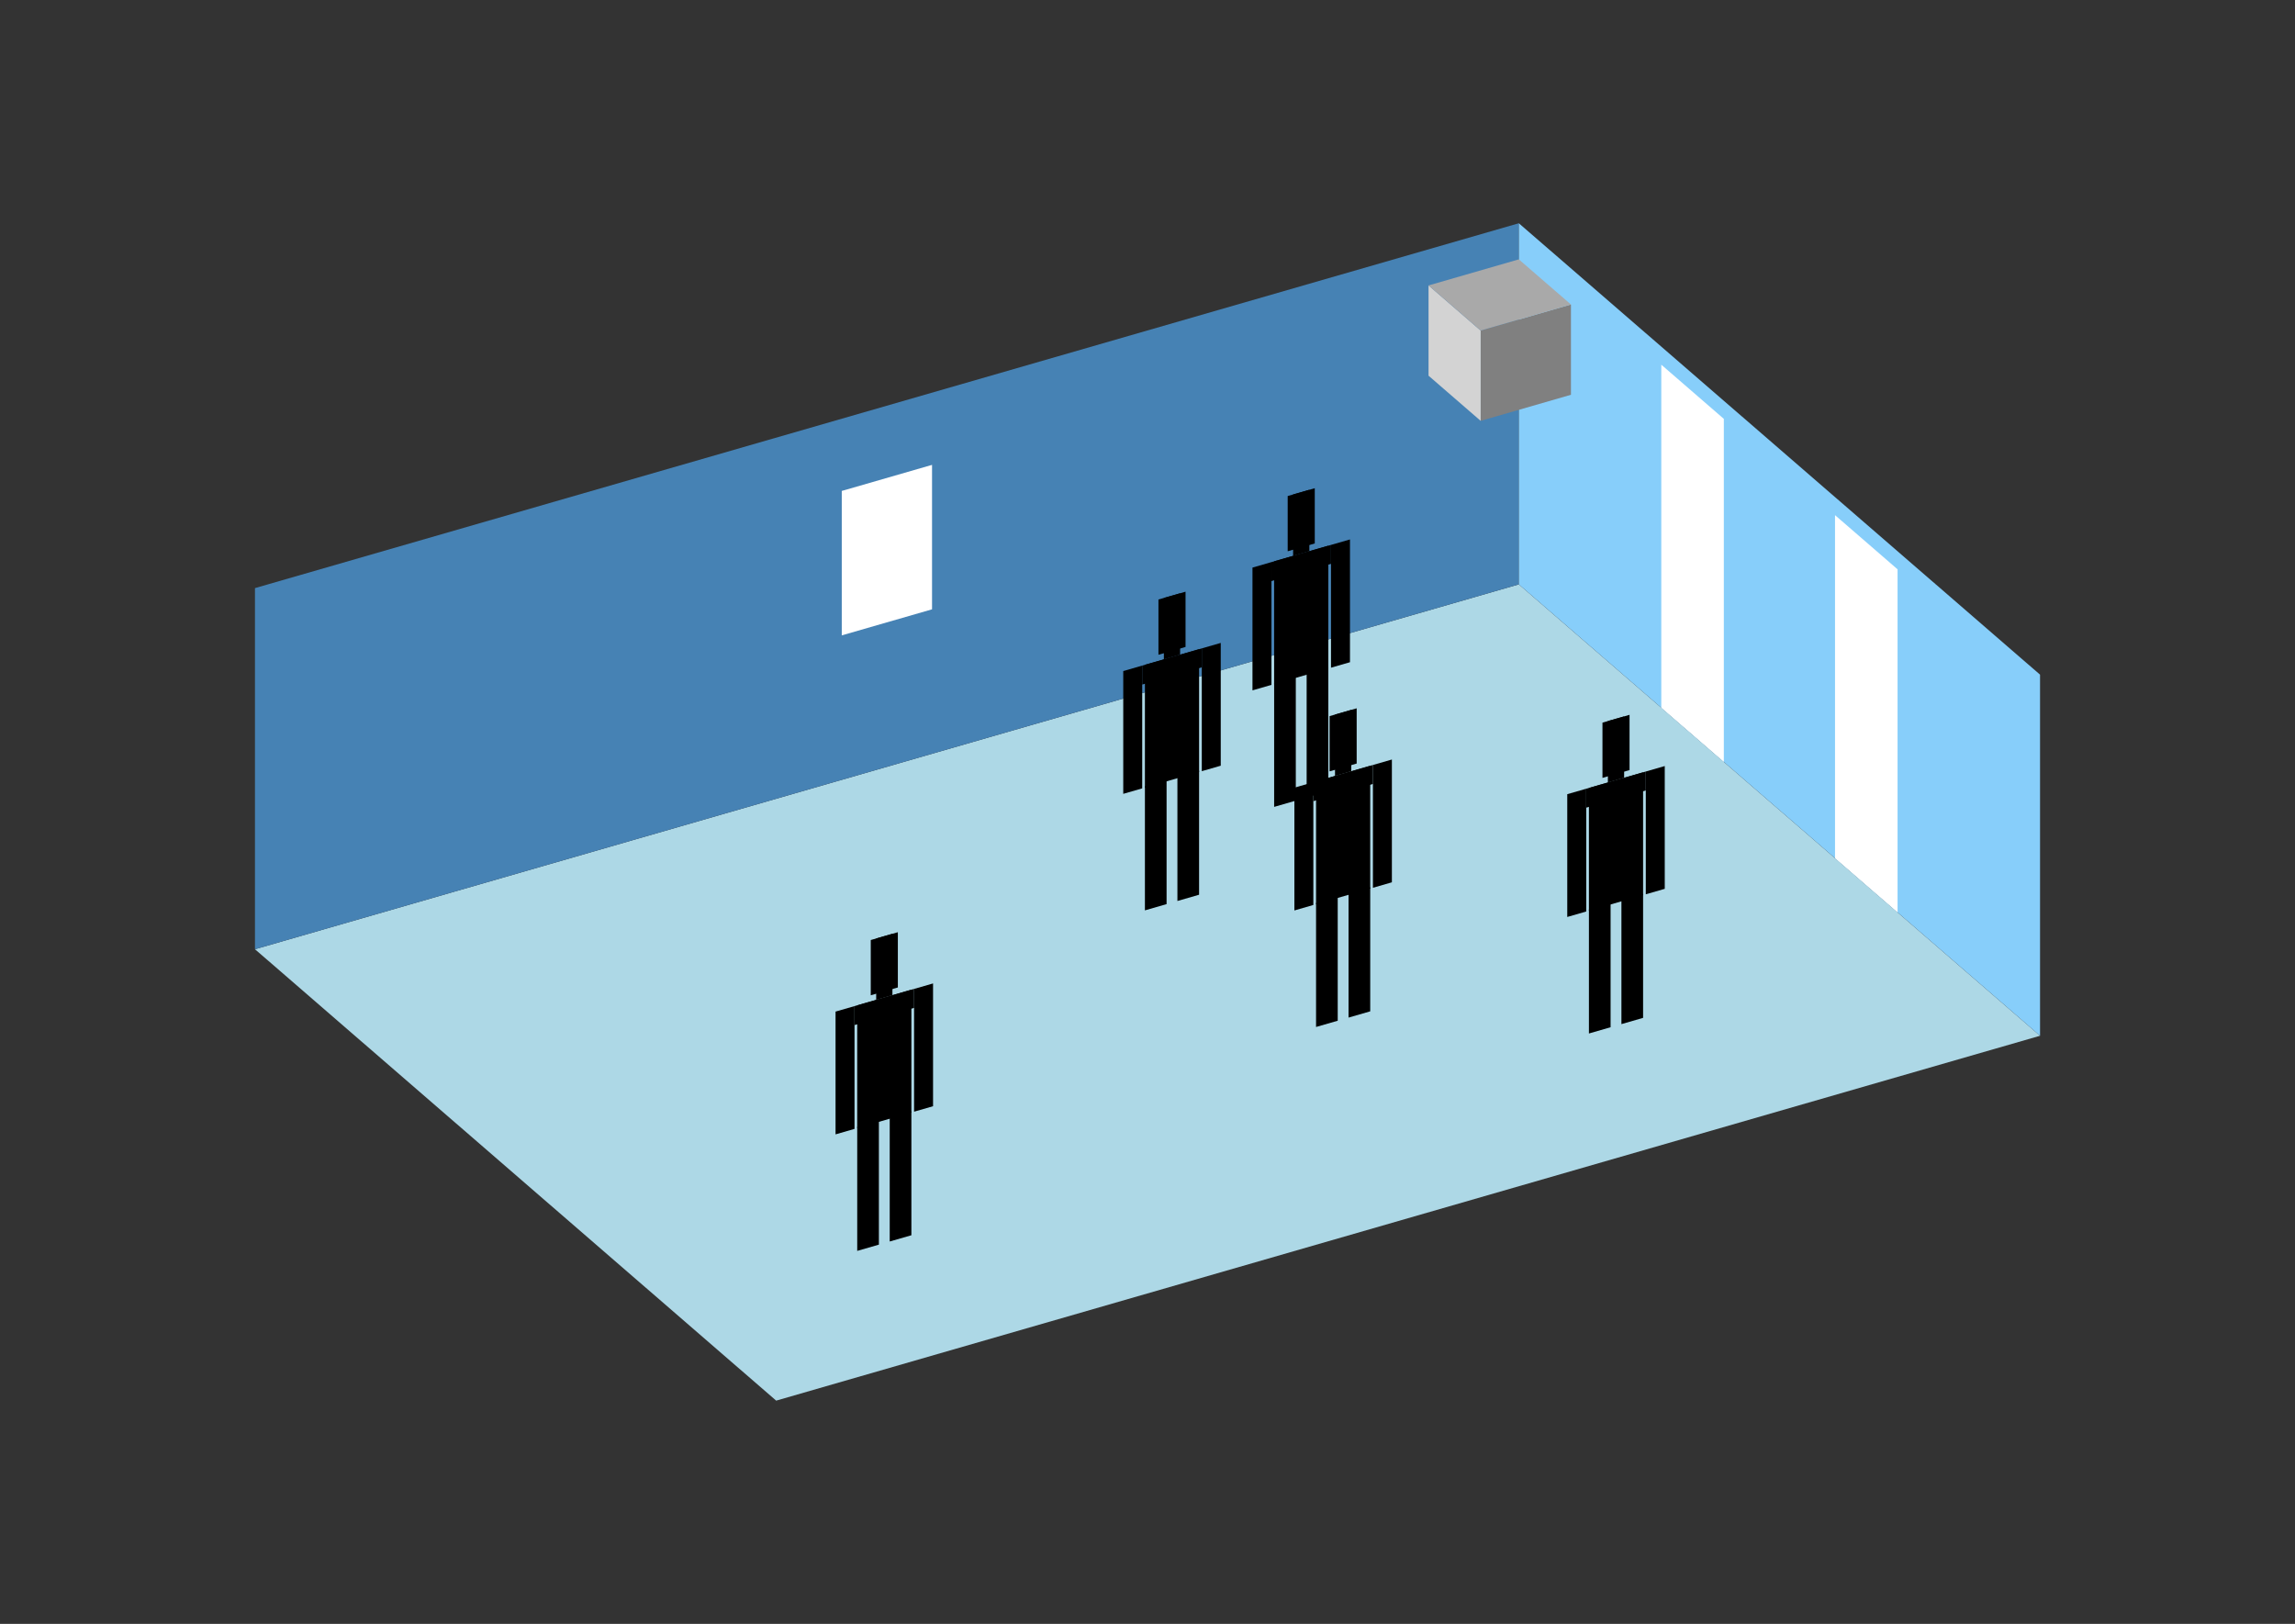 <?xml version="1.0" encoding="UTF-8"?>
<svg
  xmlns="http://www.w3.org/2000/svg"
  width="848"
  height="600"
  style="background-color:white"
>
  <rect width="100%" height="100%" fill="#333333" stroke="none"/>
  <polygon fill="lightblue" points="286.795,517.511 94.209,350.727 561.205,215.917 753.791,382.701" />
  <polygon fill="steelblue" points="94.209,350.727 94.209,217.299 561.205,82.489 561.205,215.917" />
  <polygon fill="lightskyblue" points="753.791,382.701 753.791,249.273 561.205,82.489 561.205,215.917" />
  <polygon fill="white" points="636.955,281.518 636.955,154.762 613.845,134.748 613.845,261.504" />
  <polygon fill="white" points="701.15,337.113 701.15,210.357 678.04,190.343 678.04,317.099" />
  <polygon fill="white" points="311.029,234.765 311.029,181.394 344.386,171.765 344.386,225.136" />
  <polygon fill="grey" points="547.107,155.497 547.107,122.14 580.463,112.51 580.463,145.867" />
  <polygon fill="lightgrey" points="547.107,155.497 547.107,122.14 527.848,105.461 527.848,138.818" />
  <polygon fill="darkgrey" points="547.107,122.14 527.848,105.461 561.205,95.832 580.463,112.51" />
  <polygon fill="hsl(324.0,50.0%,70.716%)" points="470.795,298.132 470.795,252.313 478.801,250.002 478.801,295.821" />
  <polygon fill="hsl(324.0,50.0%,70.716%)" points="490.81,292.355 490.81,246.536 482.804,248.847 482.804,294.666" />
  <polygon fill="hsl(324.0,50.0%,70.716%)" points="462.79,255.078 462.79,209.713 469.795,207.69 469.795,253.056" />
  <polygon fill="hsl(324.0,50.0%,70.716%)" points="491.81,246.7 491.81,201.335 498.815,199.313 498.815,244.678" />
  <polygon fill="hsl(324.0,50.0%,70.716%)" points="469.795,214.695 469.795,207.69 491.81,201.335 491.81,208.34" />
  <polygon fill="hsl(324.0,50.0%,70.716%)" points="470.795,252.767 470.795,207.402 490.81,201.624 490.81,246.989" />
  <polygon fill="hsl(324.0,50.0%,70.716%)" points="475.799,203.689 475.799,183.275 485.806,180.386 485.806,200.8" />
  <polygon fill="hsl(324.0,50.0%,70.716%)" points="477.8,205.379 477.8,182.697 483.805,180.964 483.805,203.646" />
  <polygon fill="hsl(324.0,50.0%,65.218%)" points="423.045,336.368 423.045,290.549 431.05,288.238 431.05,334.057" />
  <polygon fill="hsl(324.0,50.0%,65.218%)" points="443.059,330.591 443.059,284.772 435.053,287.083 435.053,332.902" />
  <polygon fill="hsl(324.0,50.0%,65.218%)" points="415.039,293.314 415.039,247.949 422.044,245.927 422.044,291.292" />
  <polygon fill="hsl(324.0,50.0%,65.218%)" points="444.059,284.937 444.059,239.571 451.064,237.549 451.064,282.914" />
  <polygon fill="hsl(324.0,50.0%,65.218%)" points="422.044,252.932 422.044,245.927 444.059,239.571 444.059,246.576" />
  <polygon fill="hsl(324.0,50.0%,65.218%)" points="423.045,291.003 423.045,245.638 443.059,239.86 443.059,285.225" />
  <polygon fill="hsl(324.0,50.0%,65.218%)" points="428.048,241.925 428.048,221.511 438.055,218.622 438.055,239.036" />
  <polygon fill="hsl(324.0,50.0%,65.218%)" points="430.05,243.616 430.05,220.933 436.054,219.2 436.054,241.882" />
  <polygon fill="hsl(324.0,50.0%,51.427%)" points="486.28,379.452 486.28,333.633 494.286,331.322 494.286,377.141" />
  <polygon fill="hsl(324.0,50.0%,51.427%)" points="506.295,373.674 506.295,327.855 498.289,330.166 498.289,375.985" />
  <polygon fill="hsl(324.0,50.0%,51.427%)" points="478.275,336.397 478.275,291.032 485.28,289.01 485.28,334.375" />
  <polygon fill="hsl(324.0,50.0%,51.427%)" points="507.295,328.02 507.295,282.655 514.3,280.632 514.3,325.998" />
  <polygon fill="hsl(324.0,50.0%,51.427%)" points="485.28,296.015 485.28,289.01 507.295,282.655 507.295,289.659" />
  <polygon fill="hsl(324.0,50.0%,51.427%)" points="486.28,334.086 486.28,288.721 506.295,282.943 506.295,328.309" />
  <polygon fill="hsl(324.0,50.0%,51.427%)" points="491.284,285.008 491.284,264.594 501.291,261.705 501.291,282.12" />
  <polygon fill="hsl(324.0,50.0%,51.427%)" points="493.285,286.699 493.285,264.016 499.29,262.283 499.29,284.966" />
  <polygon fill="hsl(324.0,50.0%,44.341%)" points="587.106,381.861 587.106,336.042 595.112,333.731 595.112,379.55" />
  <polygon fill="hsl(324.0,50.0%,44.341%)" points="607.121,376.084 607.121,330.265 599.115,332.576 599.115,378.395" />
  <polygon fill="hsl(324.0,50.0%,44.341%)" points="579.101,338.807 579.101,293.442 586.106,291.42 586.106,336.785" />
  <polygon fill="hsl(324.0,50.0%,44.341%)" points="608.121,330.43 608.121,285.064 615.126,283.042 615.126,328.407" />
  <polygon fill="hsl(324.0,50.0%,44.341%)" points="586.106,298.425 586.106,291.42 608.121,285.064 608.121,292.069" />
  <polygon fill="hsl(324.0,50.0%,44.341%)" points="587.106,336.496 587.106,291.131 607.121,285.353 607.121,330.718" />
  <polygon fill="hsl(324.0,50.0%,44.341%)" points="592.11,287.418 592.11,267.004 602.117,264.115 602.117,284.529" />
  <polygon fill="hsl(324.0,50.0%,44.341%)" points="594.111,289.109 594.111,266.426 600.116,264.693 600.116,287.375" />
  <polygon fill="hsl(324.0,50.0%,43.829%)" points="316.742,462.185 316.742,416.366 324.748,414.055 324.748,459.874" />
  <polygon fill="hsl(324.0,50.0%,43.829%)" points="336.756,456.407 336.756,410.588 328.751,412.899 328.751,458.718" />
  <polygon fill="hsl(324.0,50.0%,43.829%)" points="308.737,419.13 308.737,373.765 315.742,371.743 315.742,417.108" />
  <polygon fill="hsl(324.0,50.0%,43.829%)" points="337.757,410.753 337.757,365.388 344.762,363.366 344.762,408.731" />
  <polygon fill="hsl(324.0,50.0%,43.829%)" points="315.742,378.748 315.742,371.743 337.757,365.388 337.757,372.393" />
  <polygon fill="hsl(324.0,50.0%,43.829%)" points="316.742,416.819 316.742,371.454 336.756,365.677 336.756,411.042" />
  <polygon fill="hsl(324.0,50.0%,43.829%)" points="321.746,367.741 321.746,347.327 331.753,344.438 331.753,364.853" />
  <polygon fill="hsl(324.0,50.0%,43.829%)" points="323.747,369.432 323.747,346.749 329.751,345.016 329.751,367.699" />
</svg>
